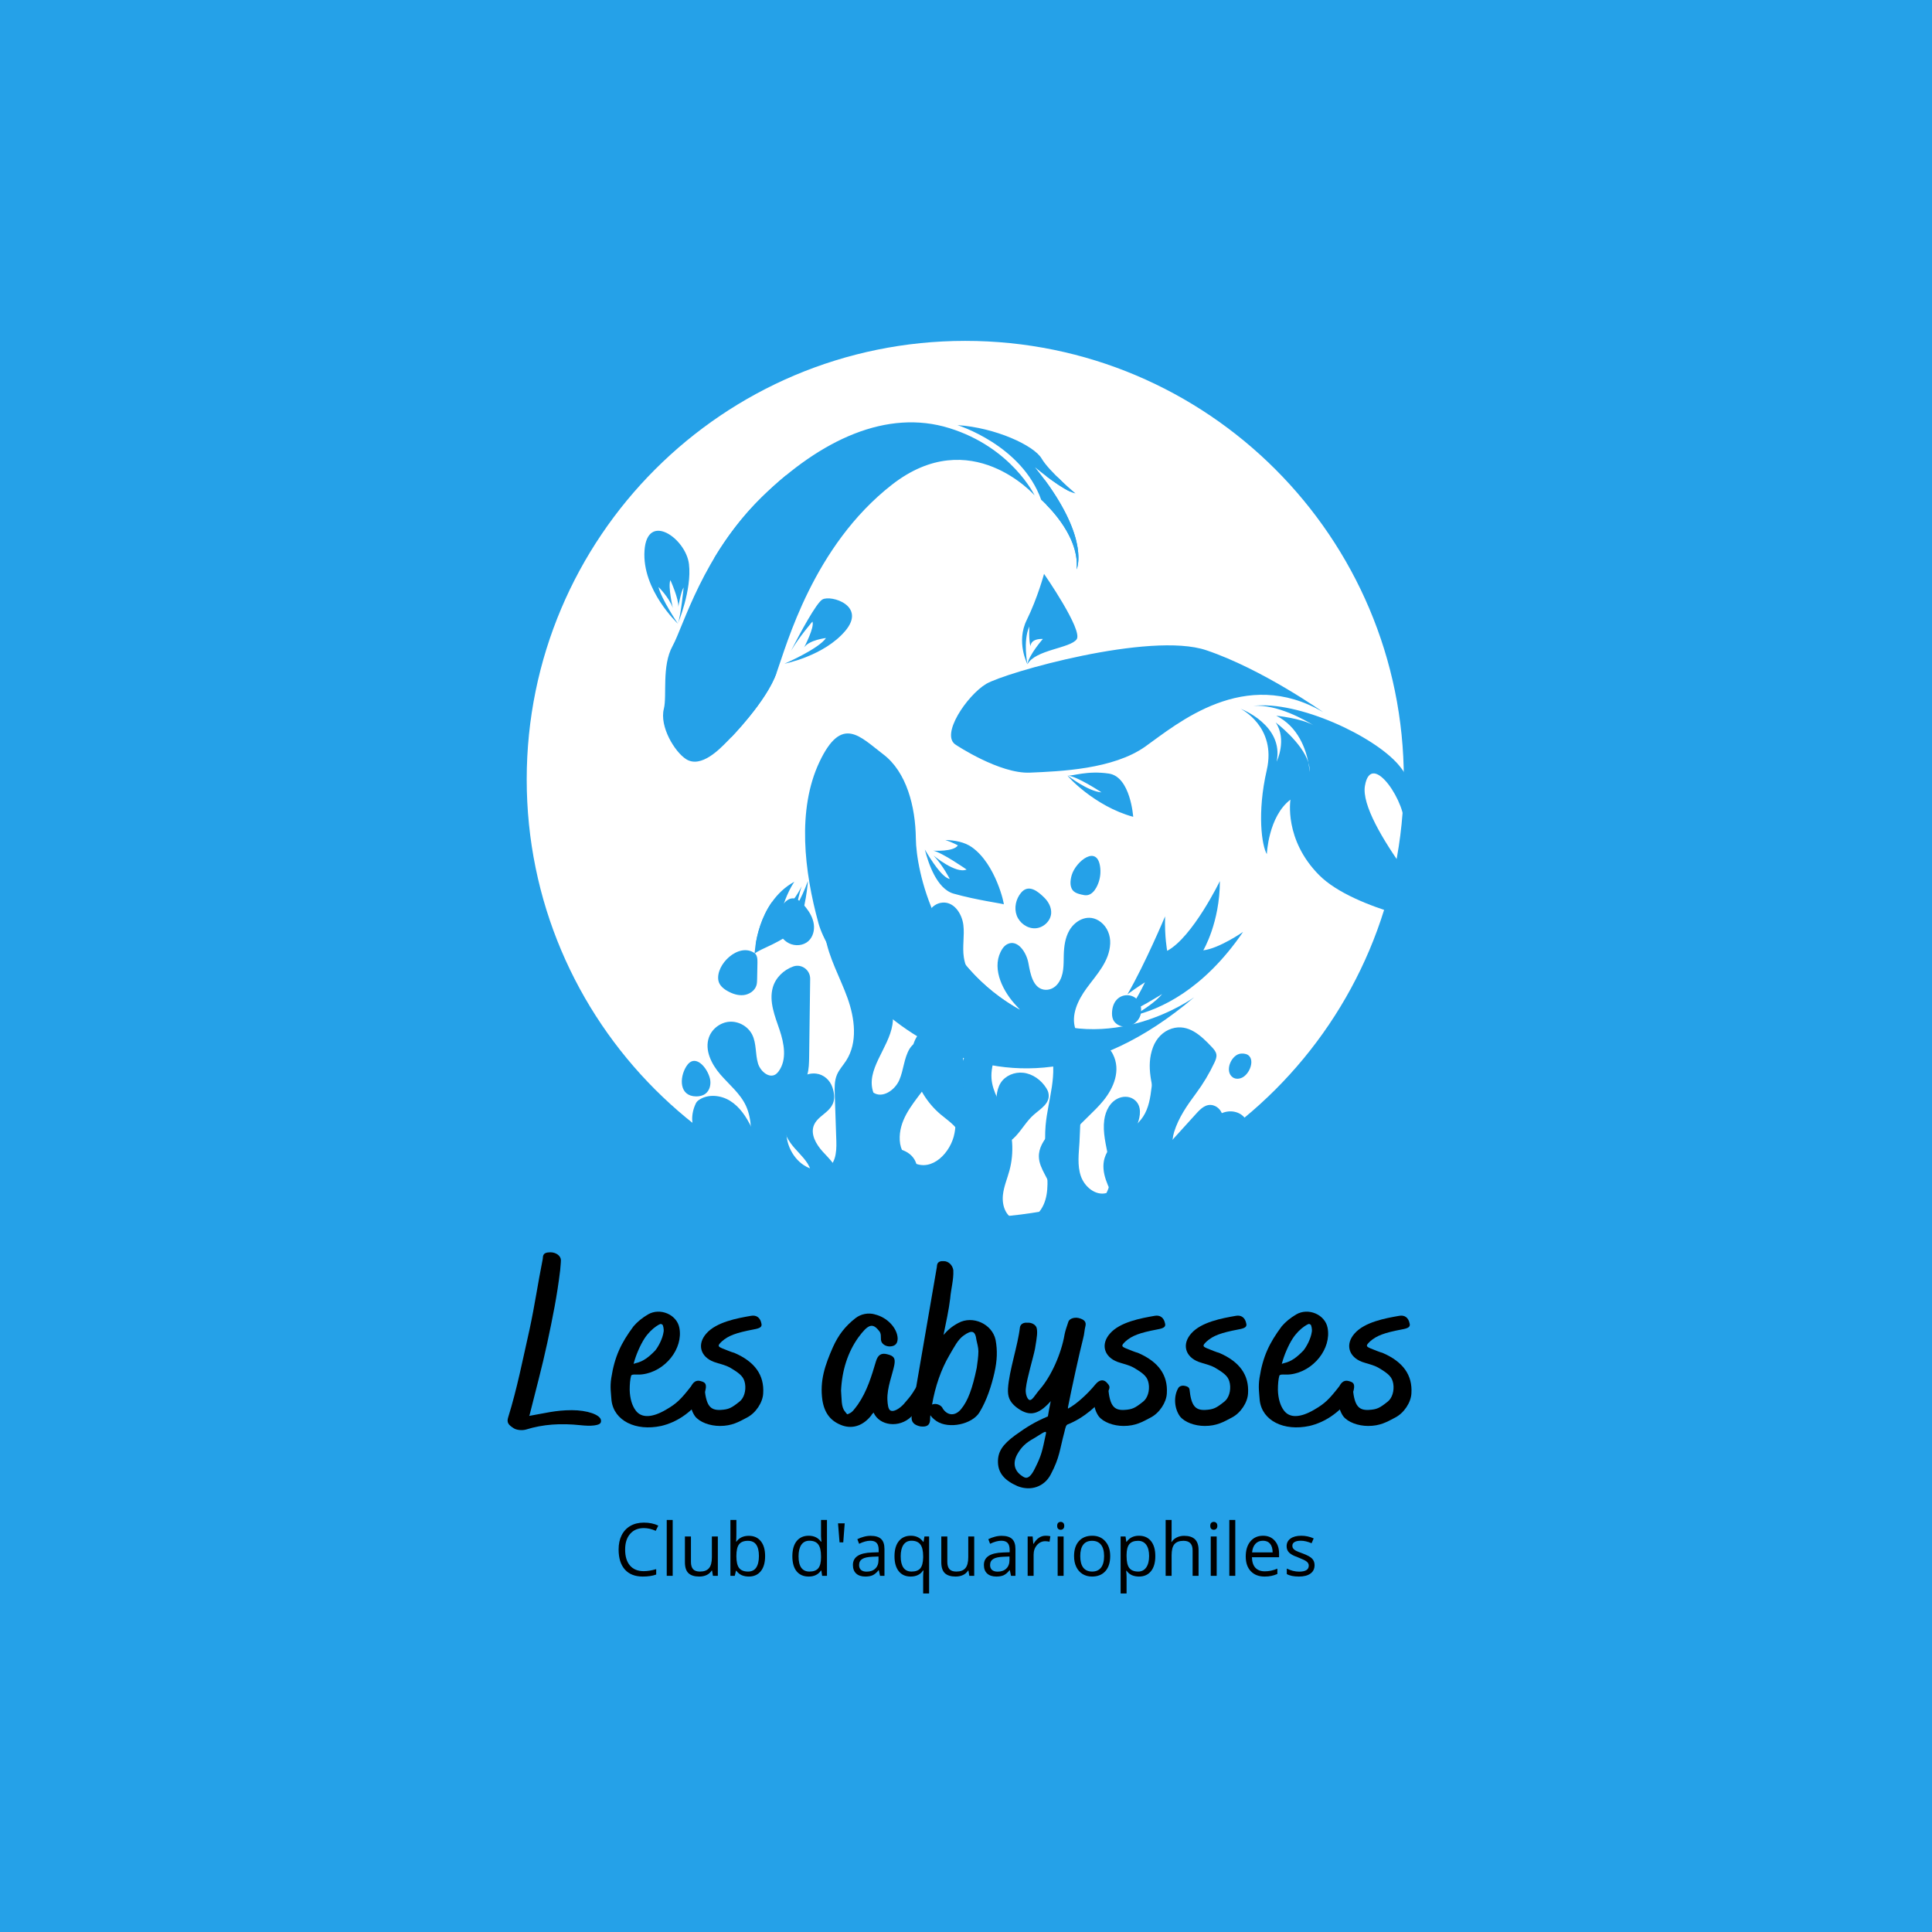 <svg xmlns="http://www.w3.org/2000/svg" xmlns:xlink="http://www.w3.org/1999/xlink" width="500" zoomAndPan="magnify" viewBox="0 0 375 375" height="500" preserveAspectRatio="xMidYMid meet" version="1.0"><defs><g/><clipPath id="id1"><path d="M 102.234 66.164 L 272.484 66.164 L 272.484 236.414 L 102.234 236.414 Z M 102.234 66.164 " clip-rule="nonzero"/></clipPath><clipPath id="id2"><path d="M 125 81 L 242 81 L 242 208 L 125 208 Z M 125 81 " clip-rule="nonzero"/></clipPath><clipPath id="id3"><path d="M 130.375 211.102 L 123.859 84.52 L 275.906 76.695 L 282.426 203.277 Z M 130.375 211.102 " clip-rule="nonzero"/></clipPath><clipPath id="id4"><path d="M 130.375 211.102 L 123.859 84.52 L 275.906 76.695 L 282.426 203.277 Z M 130.375 211.102 " clip-rule="nonzero"/></clipPath><clipPath id="id5"><path d="M 130.367 210.961 L 123.863 84.57 L 236.027 78.797 L 242.535 205.188 Z M 130.367 210.961 " clip-rule="nonzero"/></clipPath><clipPath id="id6"><path d="M 130.367 210.961 L 123.867 84.668 L 236.035 78.895 L 242.535 205.188 Z M 130.367 210.961 " clip-rule="nonzero"/></clipPath><clipPath id="id7"><path d="M 184 111 L 282 111 L 282 180 L 184 180 Z M 184 111 " clip-rule="nonzero"/></clipPath><clipPath id="id8"><path d="M 130.375 211.102 L 123.859 84.52 L 275.906 76.695 L 282.426 203.277 Z M 130.375 211.102 " clip-rule="nonzero"/></clipPath><clipPath id="id9"><path d="M 130.375 211.102 L 123.859 84.52 L 275.906 76.695 L 282.426 203.277 Z M 130.375 211.102 " clip-rule="nonzero"/></clipPath><clipPath id="id10"><path d="M 186.629 184.859 L 182.898 112.375 L 277.738 107.492 L 281.469 179.977 Z M 186.629 184.859 " clip-rule="nonzero"/></clipPath><clipPath id="id11"><path d="M 186.629 184.859 L 182.898 112.375 L 277.504 107.504 L 281.238 179.988 Z M 186.629 184.859 " clip-rule="nonzero"/></clipPath><clipPath id="id12"><path d="M 138 83 L 210 83 L 210 144 L 138 144 Z M 138 83 " clip-rule="nonzero"/></clipPath><clipPath id="id13"><path d="M 130.375 211.102 L 123.859 84.52 L 275.906 76.695 L 282.426 203.277 Z M 130.375 211.102 " clip-rule="nonzero"/></clipPath><clipPath id="id14"><path d="M 130.375 211.102 L 123.859 84.52 L 275.906 76.695 L 282.426 203.277 Z M 130.375 211.102 " clip-rule="nonzero"/></clipPath><clipPath id="id15"><path d="M 130 136 L 200 136 L 200 201 L 130 201 Z M 130 136 " clip-rule="nonzero"/></clipPath><clipPath id="id16"><path d="M 130.375 211.102 L 123.859 84.52 L 275.906 76.695 L 282.426 203.277 Z M 130.375 211.102 " clip-rule="nonzero"/></clipPath><clipPath id="id17"><path d="M 130.375 211.102 L 123.859 84.52 L 275.906 76.695 L 282.426 203.277 Z M 130.375 211.102 " clip-rule="nonzero"/></clipPath><clipPath id="id18"><path d="M 132.336 159.152 L 242.887 159.152 L 242.887 258.941 L 132.336 258.941 Z M 132.336 159.152 " clip-rule="nonzero"/></clipPath><clipPath id="id19"><path d="M 132.012 189 L 242 189 L 242 274.652 L 132.012 274.652 Z M 132.012 189 " clip-rule="nonzero"/></clipPath></defs><rect x="-37.5" width="450" fill="#25a1e8" y="-37.5" height="450" fill-opacity="1"/><rect x="-37.5" width="450" fill="#ffffff" y="-37.5" height="450" fill-opacity="1"/><rect x="-37.5" width="450" fill="#25a1e8" y="-37.5" height="450" fill-opacity="1"/><g clip-path="url(#id1)"><path fill="#ffffff" d="M 187.359 66.164 C 140.344 66.164 102.234 104.277 102.234 151.289 C 102.234 198.305 140.344 236.414 187.359 236.414 C 234.371 236.414 272.484 198.305 272.484 151.289 C 272.484 104.277 234.371 66.164 187.359 66.164 " fill-opacity="1" fill-rule="nonzero"/></g><g clip-path="url(#id2)"><g clip-path="url(#id3)"><g clip-path="url(#id4)"><g clip-path="url(#id5)"><g clip-path="url(#id6)"><path fill="#25a1e8" d="M 131.574 121.055 C 131.574 121.055 134.324 114.496 133.727 109.492 C 133.129 104.488 125.613 99.23 125.098 106.871 C 124.578 114.512 131.574 121.055 131.574 121.055 C 131.574 121.055 128.277 116.125 127.816 113.934 C 127.816 113.934 129.875 115.961 130.598 118 C 130.598 118 129.613 113.855 130.121 112.602 C 130.121 112.602 131.777 116.246 131.664 117.82 C 131.664 117.82 132.109 115.008 132.691 114.008 C 132.691 114.008 132.191 119.324 131.574 121.055 Z M 185.836 82.516 C 185.836 82.516 198.293 86.359 202.098 97.016 C 202.098 97.016 209.633 103.48 208.973 110.504 C 208.973 110.504 211.891 104.293 200.887 90.688 C 200.887 90.688 206.453 95.355 208.75 95.773 C 208.75 95.773 203.676 91.551 202.18 89.004 C 200.684 86.453 193.203 83 185.836 82.516 Z M 141.027 144.031 C 142.203 142.863 148.742 136.105 150.715 130.645 C 152.688 125.184 157.824 106.012 173.133 94.074 C 188.445 82.137 200.816 96.148 200.816 96.148 C 200.816 96.148 196.352 86.855 184.285 83.105 C 172.219 79.352 159.352 85.25 147.859 96.504 C 136.371 107.758 132.68 121.52 130.543 125.395 C 128.406 129.273 129.492 135.07 128.855 137.57 C 127.977 141.016 130.953 145.93 133.16 147.344 C 136.109 149.234 139.852 145.199 141.027 144.031 Z M 185.922 164.086 C 185.121 165.371 181.145 165.117 181.145 165.117 C 182.832 165.449 187.617 168.777 187.617 168.777 C 185.512 169.684 181.203 166.059 181.203 166.059 C 183 167.945 184.344 170.602 184.344 170.602 C 182.922 170.383 180.738 166.984 179.512 164.891 C 180.148 167.438 181.805 172.516 185.078 173.449 C 189.477 174.703 194.66 175.391 194.824 175.531 C 194.988 175.668 193.328 167.785 188.664 164.457 C 187.211 163.418 185.25 163.086 183.492 163.043 C 184.863 163.492 185.922 164.086 185.922 164.086 Z M 154.695 175.566 C 154.695 175.566 155.148 173.305 155.609 172.023 C 154.914 173.387 153.344 176.117 151.898 176.195 C 151.898 176.195 152.621 173.508 154.172 171.148 C 146.809 175.23 146.469 185.125 146.469 185.125 C 147.234 184.223 152.359 182.789 154.426 180.125 C 156.031 178.051 156.637 173.082 156.828 170.984 C 156.203 172.66 155.375 174.594 154.695 175.566 Z M 222.238 190.664 C 220.574 194.16 218.805 196.535 218.805 196.535 C 220.055 196.367 225.578 192.941 225.578 192.941 C 224.324 194.41 222.238 195.855 220.059 197.117 C 225.148 195.91 233.535 192.195 241.281 180.883 C 241.281 180.883 236.652 184.094 233.555 184.461 C 233.555 184.461 236.77 179.094 236.777 171.016 C 236.777 171.016 231.488 181.918 226.551 184.555 C 226.551 184.555 226.023 181.848 226.141 177.867 C 226.141 177.867 222.277 187.07 218.84 192.992 C 220.727 191.594 222.238 190.664 222.238 190.664 Z M 158.875 179.227 C 156.086 169.117 154.691 157.145 159.043 147.918 C 163.398 138.688 166.91 142.984 171.438 146.41 C 175.965 149.836 177.699 156.57 177.766 162.773 C 177.836 168.977 181.535 187.234 198.539 196.332 C 215.539 205.43 231.801 193.559 231.801 193.559 C 192.441 227.043 161.996 190.543 158.875 179.227 " fill-opacity="1" fill-rule="nonzero"/></g></g></g></g></g><g clip-path="url(#id7)"><g clip-path="url(#id8)"><g clip-path="url(#id9)"><g clip-path="url(#id10)"><g clip-path="url(#id11)"><path fill="#25a1e8" d="M 215.238 150.152 C 211.039 149.523 208.137 150.668 207.234 150.543 C 209.039 150.641 213.801 153.797 213.801 153.797 C 211.18 153.609 207.234 150.543 207.234 150.543 C 207.008 150.512 212.426 156.504 219.953 158.543 C 219.953 158.543 219.438 150.781 215.238 150.152 Z M 199.285 120.348 C 197.176 124.621 199.426 128.926 199.426 128.926 C 199.426 128.926 198.516 124.445 199.789 121.598 C 199.789 121.598 199.652 124.219 200.016 125.465 C 200.016 125.465 199.922 123.938 202.422 124.02 C 202.422 124.02 199.703 127.113 199.426 128.926 C 200.957 126.094 207.707 125.855 208.977 124.09 C 210.246 122.328 202.648 111.387 202.648 111.387 C 202.648 111.387 201.391 116.078 199.285 120.348 Z M 243.273 137.008 C 247.883 136.664 253.281 139.742 254.91 140.75 C 255.09 140.848 255.254 140.953 255.406 141.062 C 255.406 141.062 255.227 140.945 254.91 140.75 C 252.523 139.41 247.719 138.922 247.719 138.922 C 252.023 141.055 253.469 145.504 253.953 148.016 C 254.141 148.629 254.234 149.246 254.191 149.848 C 254.191 149.848 254.164 149.117 253.953 148.016 C 252.758 144.102 247.602 140.219 247.602 140.219 C 249.871 143.535 247.801 147.824 247.801 147.824 C 249.23 140.715 240.82 137.582 240.82 137.582 C 240.82 137.582 247.812 141.047 245.883 149.445 C 243.953 157.844 244.934 164.199 245.891 165.785 C 245.891 165.785 246.176 158.473 250.477 155.211 C 250.477 155.211 249.18 162.973 256.059 169.875 C 262.941 176.773 281.227 179.812 281.227 179.812 C 281.227 179.812 263.695 159.859 264.93 152.547 C 266.168 145.23 273.324 156.391 272.453 160.398 C 272.453 160.398 276.805 154.785 271.512 148.516 C 266.711 142.824 251.934 135.977 243.273 137.008 Z M 191.398 132.754 C 195.09 130.539 223.25 122.547 234.129 126.207 C 245.012 129.867 256.812 138.215 256.812 138.215 C 241.582 129.297 228.531 140.473 222.309 144.898 C 216.086 149.324 205.805 149.715 199.91 149.969 C 194.02 150.227 185.559 144.59 185.559 144.59 C 182.402 142.727 187.711 134.969 191.398 132.754 " fill-opacity="1" fill-rule="nonzero"/></g></g></g></g></g><g clip-path="url(#id12)"><g clip-path="url(#id13)"><g clip-path="url(#id14)"><path fill="#25a1e8" d="M 202.781 95.781 C 202.941 96.395 203.031 97.141 203.09 97.957 C 205.109 99.996 209.48 105.078 208.973 110.504 C 208.973 110.504 211.543 105.031 202.754 93.102 C 202.52 93.793 202.516 94.766 202.781 95.781 Z M 207.793 95.453 C 206.973 94.41 206.258 93.586 205.77 93.098 C 205.699 93.031 205.629 92.965 205.559 92.895 C 204.457 91.887 203.617 91.887 203.117 92.449 C 204.559 93.539 206.414 94.84 207.793 95.453 Z M 182.039 83.438 C 181.129 82.336 176.828 84.977 174.734 85.246 C 172.641 85.516 171.617 89.012 171.613 89.129 C 171.594 92.844 182.949 84.539 182.039 83.438 Z M 144.27 111.523 C 151.039 103.277 155.316 99.109 157.539 98.812 C 159.762 98.516 161.758 93.457 160.695 92.172 C 160.191 91.562 156.711 91.281 152.527 92.301 C 150.949 93.602 149.395 95.004 147.859 96.5 C 144 100.285 141.02 104.352 138.684 108.23 C 138.934 112.477 140.23 116.445 144.27 111.523 Z M 141.32 134.859 C 139.156 137.488 140.406 140.793 141.949 143.086 C 144.148 140.77 149.008 135.289 150.691 130.707 C 148.578 130.285 144.223 131.332 141.32 134.859 Z M 152.266 128.824 C 152.266 128.824 158.895 125.965 160.328 123.84 C 160.328 123.84 157.113 124.188 156.078 125.66 C 156.078 125.66 158.156 121.727 157.691 120.652 C 157.691 120.652 155.266 123.422 153.531 126.32 C 155.309 122.863 158.461 116.988 159.645 116.348 C 161.328 115.438 168.203 117.555 164.074 122.449 C 159.945 127.34 152.266 128.824 152.266 128.824 " fill-opacity="1" fill-rule="nonzero"/></g></g></g><g clip-path="url(#id15)"><g clip-path="url(#id16)"><g clip-path="url(#id17)"><path fill="#25a1e8" d="M 138.129 142.348 C 137.18 141.07 134.918 143.816 134.918 143.816 C 135.879 143.777 139.078 143.625 138.129 142.348 Z M 130.762 138.578 C 129.598 140.004 131.953 142.359 131.953 142.359 C 131.953 142.359 131.926 137.156 130.762 138.578 Z M 148.945 181.949 C 149.719 180 151.141 177.516 151.062 176.645 C 151.043 176.422 150.562 175.754 149.82 175.117 C 147.812 177.973 147.004 181.238 146.68 183.242 C 147.777 183.004 148.688 182.598 148.945 181.949 Z M 183.766 191.242 C 185.129 192.469 186.766 194.023 190.395 193.898 C 194.023 193.777 193.484 199.105 195.887 200.734 C 197.277 201.676 198.816 199.273 199.82 196.977 C 199.395 196.773 198.965 196.562 198.539 196.332 C 191.57 192.602 186.836 187.336 183.672 181.988 C 182.234 184.391 182.629 190.223 183.766 191.242 Z M 168.293 169.215 C 168.621 169.012 172.629 167.633 172.219 165.344 C 171.812 163.055 176.199 160.031 172.586 158.453 C 168.977 156.871 166.004 156.344 164.859 157.879 C 163.719 159.414 164.891 171.301 168.293 169.215 Z M 172.312 197.051 C 174.176 195.02 176.375 192.305 175.516 191.641 C 174.102 190.539 172.75 185.617 172.566 184.082 C 172.383 182.547 172.406 178.836 169.457 179.246 C 167.555 179.512 163.789 181.961 161.375 184.602 C 163.699 188.445 167.426 193.016 172.312 197.051 Z M 160.977 148.324 C 162.117 148.562 162.902 145.711 162.902 145.711 C 160.668 145.902 159.832 148.086 160.977 148.324 Z M 166.492 144.922 C 166.492 144.922 167.926 148.297 169.117 146.922 C 170.457 145.371 166.492 144.922 166.492 144.922 Z M 189.152 136.82 C 187.793 136.711 187.727 141.004 187.727 141.004 C 187.727 141.004 190.516 136.93 189.152 136.82 Z M 191.871 145.977 C 191.141 147.176 188.258 143.691 188.258 143.691 C 188.258 143.691 192.605 144.781 191.871 145.977 " fill-opacity="1" fill-rule="nonzero"/></g></g></g><g clip-path="url(#id18)"><path fill="#25a1e8" d="M 239.266 209.105 C 239.863 209.535 240.727 209.43 241.34 209.027 C 243.062 207.898 243.879 204.312 240.902 204.5 C 239.031 204.617 237.59 207.898 239.266 209.105 Z M 150.855 179.98 C 151.133 181.289 151.957 182.504 153.156 183.098 C 154.352 183.688 155.91 183.566 156.902 182.672 C 157.789 181.871 158.125 180.578 157.961 179.395 C 157.801 178.211 157.195 177.125 156.457 176.188 C 155.148 174.52 153.777 173.52 152.16 175.324 C 151.055 176.562 150.508 178.344 150.855 179.98 Z M 166.938 166.637 C 167.457 166.656 167.926 166.336 168.32 165.992 C 170.273 164.285 172.234 158.602 167.699 159.195 C 164.5 159.613 163.195 166.488 166.938 166.637 Z M 208.023 169.844 C 207.703 170.93 207.578 172.281 208.434 173.02 C 208.816 173.355 209.332 173.492 209.828 173.617 C 210.227 173.715 210.645 173.812 211.051 173.75 C 211.82 173.633 212.398 172.98 212.777 172.301 C 213.414 171.16 213.695 169.824 213.566 168.523 C 213.102 163.734 208.816 167.172 208.023 169.844 Z M 135.121 212.812 C 135.766 212.82 136.43 212.672 136.941 212.277 C 137.785 211.633 138.047 210.422 137.809 209.387 C 137.309 207.238 134.879 204.293 133.199 207.008 C 131.844 209.195 131.816 212.781 135.121 212.812 Z M 215.859 196.27 C 215.812 196.844 215.832 197.441 216.082 197.961 C 216.43 198.672 217.188 199.133 217.973 199.242 C 219.578 199.473 221.25 198.207 221.461 196.598 C 222.012 192.438 216.246 191.754 215.859 196.27 Z M 139.441 190.328 C 139.613 191.242 140.402 191.906 141.211 192.359 C 142.168 192.902 143.262 193.27 144.352 193.145 C 145.441 193.016 146.508 192.305 146.824 191.254 C 146.941 190.855 146.949 190.438 146.957 190.023 C 146.977 188.957 147 187.895 147.02 186.832 C 147.031 186.152 146.988 185.352 146.426 184.973 C 143.363 182.902 138.859 187.227 139.441 190.328 Z M 198.188 173.281 C 197.188 174.477 196.801 176.203 197.336 177.672 C 197.867 179.137 199.359 180.238 200.918 180.184 C 202.477 180.125 203.93 178.816 204.031 177.258 C 204.098 176.145 203.527 175.066 202.738 174.273 C 201.453 172.988 199.652 171.523 198.188 173.281 Z M 241.324 223.566 C 239.562 225.883 236.727 227.047 234.238 228.547 C 231.746 230.051 229.305 232.383 229.352 235.289 C 229.383 237.324 230.625 239.102 231.656 240.852 C 233.395 243.809 234.66 247.09 234.949 250.512 C 235.039 251.586 235.016 252.73 234.473 253.66 C 233.512 255.297 231.359 255.684 229.477 255.887 C 214.809 257.457 200.039 257.82 185.293 258.184 C 176.887 258.395 168.48 258.602 160.078 258.809 C 158.684 258.844 156.961 259.219 155.793 258.461 C 154.332 257.512 154.863 256.695 154.984 255.699 C 155.168 254.984 155.352 254.266 155.535 253.547 C 156.094 250.941 154.484 248.441 151.242 247.047 C 148.848 246.02 146.16 245.777 143.805 244.656 C 142.133 243.863 140.672 242.633 139.602 241.121 C 138.82 240.016 138.227 238.695 138.566 237.301 C 138.656 236.941 138.82 236.598 139.051 236.312 C 140.238 234.859 142.09 235.434 143.203 236.504 C 144.066 237.332 144.625 238.418 145.34 239.375 C 147.039 241.641 149.703 243.156 152.516 243.461 C 154.012 243.625 155.789 243.301 156.5 241.973 C 156.918 241.188 157.395 238.336 155.875 237.125 C 153.371 235.129 150.078 234.223 147.906 231.867 C 143.867 227.492 147.289 220.055 144.793 214.648 C 143.688 212.25 141.535 210.535 139.812 208.539 C 138.09 206.539 136.715 203.805 137.613 201.32 C 138.219 199.656 139.867 198.422 141.633 198.316 C 143.402 198.207 145.188 199.23 145.992 200.812 C 146.855 202.516 146.582 204.574 147.125 206.406 C 147.57 207.918 149.281 209.398 150.582 208.508 C 150.797 208.359 150.977 208.156 151.133 207.941 C 152.789 205.684 152.203 202.523 151.305 199.871 C 150.402 197.219 149.246 194.41 149.988 191.707 C 150.516 189.789 152.094 188.27 153.953 187.598 C 155.574 187.016 157.277 188.27 157.254 189.992 C 157.188 195 157.121 200.012 157.055 205.02 C 157.039 206.285 157.02 207.566 156.652 208.773 C 156.219 210.203 155.328 211.441 154.586 212.738 C 153.152 215.258 152.25 218.203 152.754 221.059 C 153.285 224.066 155.652 226.867 158.738 227.113 C 159.133 227.145 159.535 227.129 159.918 227.023 C 162.172 226.395 162.402 223.699 162.332 221.535 C 162.23 218.5 162.129 215.465 162.027 212.426 C 161.984 211.137 161.949 209.801 162.449 208.613 C 162.871 207.609 163.641 206.801 164.227 205.891 C 166.52 202.344 165.918 197.648 164.488 193.676 C 163.059 189.703 160.883 185.957 160.176 181.797 C 159.652 178.727 160.129 175.199 162.492 173.172 C 163.406 172.391 164.648 171.852 165.922 172.859 C 166.504 173.32 166.887 173.996 167.035 174.727 C 167.438 176.676 166.551 178.488 166.285 180.379 C 166.066 181.965 166.465 183.867 167.906 184.562 C 169.227 181.656 170.582 178.535 170.07 175.383 C 169.855 174.062 169.316 172.801 169.191 171.469 C 168.922 168.586 170.836 165.602 173.672 164.809 C 174.492 164.578 175.387 164.637 176.117 165.082 C 177.352 165.828 177.328 167.102 177.176 168.242 C 176.246 175.215 171.305 181.492 171.852 188.5 C 172.121 192.008 173.777 195.434 173.219 198.906 C 172.48 203.516 167.949 207.68 169.527 212.074 C 171.297 213.258 173.707 211.59 174.555 209.637 C 175.402 207.684 175.449 205.414 176.539 203.586 C 177.738 201.59 181.18 200.609 182.07 203.129 C 182.203 203.496 182.238 203.891 182.242 204.281 C 182.258 207.141 180.602 209.672 178.895 211.945 C 176.801 214.734 174.457 217.562 174.641 221.324 C 174.73 223.145 175.707 224.859 177.332 225.684 C 180.926 227.5 184.578 223.688 185.27 219.957 C 185.93 216.43 185.082 212.742 185.832 209.23 C 186.492 206.145 188.355 203.344 188.543 200.191 C 188.957 193.273 181.484 188.41 179.848 181.676 C 179.434 179.961 179.43 178.062 180.535 176.578 C 181.023 175.918 181.727 175.426 182.527 175.254 C 185.008 174.73 186.707 177.234 186.988 179.539 C 187.242 181.617 186.762 183.738 187.078 185.809 C 187.895 191.172 193.746 194.926 193.918 200.348 C 194.016 203.387 192.242 206.277 192.449 209.312 C 192.625 211.941 194.242 214.215 195.25 216.645 C 196.621 219.953 196.867 223.723 195.938 227.184 C 195.512 228.77 194.844 230.301 194.668 231.934 C 194.441 234.066 195.254 236.539 197.77 236.922 C 199.137 237.129 200.492 236.547 201.434 235.535 C 203.379 233.441 203.422 230.52 203.262 227.809 C 203.074 224.699 202.684 221.586 202.949 218.48 C 203.383 213.453 205.504 208.273 203.766 203.535 C 202.473 200.008 199.312 197.582 196.848 194.746 C 194.297 191.816 192.391 187.473 194.566 184.152 C 194.812 183.777 195.137 183.453 195.535 183.25 C 197.52 182.262 199.238 184.844 199.617 186.957 C 199.992 189.039 200.496 191.707 202.594 192.086 C 203.652 192.273 204.711 191.77 205.348 190.906 C 206.57 189.262 206.426 187.273 206.477 185.367 C 206.52 183.719 206.738 182.02 207.562 180.59 C 208.738 178.555 211.371 177.168 213.684 178.988 C 214.93 179.973 215.555 181.547 215.488 183.137 C 215.336 186.633 212.855 189.148 210.895 191.836 C 209.223 194.125 207.832 197.035 208.738 199.723 C 209.355 201.551 210.941 202.918 211.598 204.734 C 212.727 207.852 210.871 211.16 210.137 214.395 C 209.594 216.789 209.676 219.277 209.523 221.73 C 209.391 223.922 209.078 226.184 209.785 228.262 C 210.488 230.34 212.637 232.145 214.754 231.57 C 216.988 227.309 213.684 222.145 214.336 217.379 C 214.582 215.59 215.488 213.777 217.25 213.102 C 218.305 212.699 219.523 212.84 220.355 213.602 C 221.629 214.762 221.352 216.637 220.793 218.16 C 220.219 219.734 219.383 221.328 219.887 223.02 C 220.137 223.859 220.809 224.539 221.668 224.703 C 222.715 224.898 223.324 224.262 223.77 223.578 C 225.441 221.012 225.199 217.66 224.547 214.668 C 223.727 210.895 222.34 207.094 223.809 203.23 C 224.441 201.559 225.734 200.18 227.438 199.648 C 230.648 198.648 233.133 201.02 235.184 203.199 C 235.586 203.625 236.008 204.09 236.098 204.672 C 236.18 205.219 235.953 205.758 235.719 206.258 C 234.727 208.367 233.527 210.371 232.137 212.238 C 230.398 214.574 228.762 216.938 227.898 219.715 C 227.344 221.504 227.336 224.059 229.379 224.398 C 230.598 224.602 231.789 223.871 232.266 222.727 C 233.262 220.34 234.316 217.484 236.859 216.199 C 237.699 215.773 238.66 215.605 239.582 215.789 C 243.008 216.473 243.242 221.035 241.324 223.566 " fill-opacity="1" fill-rule="nonzero"/></g><g clip-path="url(#id19)"><path fill="#25a1e8" d="M 179.449 196.617 C 180.094 196.621 180.758 196.473 181.27 196.082 C 182.113 195.434 182.375 194.227 182.133 193.188 C 181.637 191.043 179.207 188.098 177.523 190.812 C 176.168 193 176.141 196.586 179.449 196.617 Z M 195.527 200.801 C 195.699 201.711 196.488 202.375 197.293 202.832 C 198.25 203.371 199.348 203.742 200.438 203.613 C 201.527 203.488 202.594 202.777 202.906 201.723 C 203.023 201.328 203.035 200.906 203.043 200.492 C 203.062 199.43 203.082 198.363 203.105 197.301 C 203.117 196.621 203.07 195.824 202.508 195.441 C 199.445 193.375 194.945 197.699 195.527 200.801 Z M 167.383 219.246 C 168.133 219.785 169.215 219.652 169.984 219.148 C 172.145 217.73 173.168 213.234 169.434 213.469 C 167.09 213.617 165.277 217.73 167.383 219.246 Z M 240.531 251.426 C 239.141 253.109 236.883 253.723 234.848 254.516 C 231.93 255.652 229.148 257.391 227.371 259.969 C 225.594 262.551 224.984 266.07 226.379 268.875 C 226.391 268.895 226.398 268.918 226.41 268.938 C 227.742 271.551 225.93 274.652 223 274.652 L 157.578 274.652 C 154.219 274.652 152.449 270.664 154.703 268.172 C 154.855 268.004 155.016 267.832 155.188 267.664 C 156.062 266.785 156.656 263.512 152.91 262.516 C 152.402 262.383 151.879 262.348 151.359 262.422 C 148.656 262.82 146.922 265.156 144.457 265.973 C 141.844 266.84 139.016 265.832 136.449 264.836 C 134.789 264.191 133.047 263.492 132.484 261.391 C 132.117 260.02 132.449 258.539 133.328 257.422 C 135.605 254.535 139.992 255.371 141.969 258.027 C 142.918 259.301 143.402 260.922 144.863 261.793 C 145.523 262.188 146.348 262.289 147.027 261.922 C 148.141 261.316 148.133 259.984 148.055 258.844 C 147.914 256.789 147.766 254.691 146.992 252.781 C 146.219 250.871 144.695 249.148 142.691 248.672 C 141.105 248.297 139.215 248.672 138.113 247.301 C 137.234 246.203 137.402 244.609 138.371 243.594 C 140.121 241.75 142.777 242.102 144.871 243.09 C 148.301 244.711 150.898 247.992 151.684 251.703 C 152.586 255.961 154.129 256.316 157.062 255.844 C 158.363 255.633 159.363 254.566 159.461 253.25 C 160.141 243.883 155.375 234.145 147.266 229.309 C 144.578 227.703 141.594 226.602 139.035 224.797 C 135.707 222.445 133.023 218.449 135.059 214.172 C 135.176 213.926 135.363 213.719 135.582 213.559 C 137.34 212.289 139.879 212.531 141.723 213.68 C 143.578 214.84 144.84 216.75 145.805 218.715 C 146.773 220.684 147.508 222.766 148.637 224.645 C 150.008 226.934 151.949 228.875 154.238 230.246 C 154.895 230.641 156.109 230.867 156.859 230.723 C 158.023 229.43 157.691 227.336 156.766 225.863 C 155.84 224.391 154.445 223.27 153.434 221.852 C 151.277 218.832 151.172 214.492 153.176 211.367 C 154.316 209.586 156.305 208.145 158.41 208.387 C 159.898 208.555 161.113 209.66 161.582 211.082 C 163.086 215.625 159.047 215.902 158 218.352 C 157.246 220.117 158.395 222.102 159.684 223.523 C 160.973 224.941 162.535 226.344 162.793 228.246 C 163.047 230.105 161.965 231.871 161.695 233.727 C 161.52 234.941 161.707 236.203 162.219 237.32 C 162.871 238.727 164.34 240.008 165.965 239.168 C 166.531 238.879 166.961 238.371 167.223 237.789 C 169.168 233.43 164.145 228.039 167.535 224.391 C 168.281 223.59 169.301 223.094 170.379 222.914 C 172.449 222.57 175.684 222.676 177.227 224.668 C 178.535 226.359 178.176 228.84 177.207 230.746 C 176.238 232.652 174.754 234.262 173.812 236.184 C 171.98 239.922 172.414 244.324 172.887 248.457 C 175.27 250.262 178.043 252.777 181.238 250.02 C 182.32 249.09 183.062 247.816 183.375 246.426 C 184.383 241.953 181.969 237.402 182.934 233.008 C 183.43 230.742 184.777 228.777 185.75 226.672 C 186.727 224.57 187.312 222.047 186.266 219.98 C 185.461 218.395 183.867 217.406 182.516 216.258 C 179.973 214.09 178.129 211.105 177.328 207.859 C 176.723 205.406 176.73 202.668 178.391 200.602 C 179.156 199.652 180.238 198.992 181.449 198.855 C 184.531 198.512 186.43 201.477 186.824 204.258 C 187.164 206.676 186.727 209.152 187.02 211.578 C 187.34 214.266 188.586 216.828 190.496 218.742 C 192.281 218.637 192.953 217.176 193.191 215.402 C 193.426 213.625 193.273 211.699 194.23 210.188 C 195.137 208.762 196.938 208.031 198.617 208.223 C 200.457 208.43 202.105 209.641 203.086 211.203 C 203.266 211.488 203.418 211.793 203.492 212.121 C 203.957 214.117 201.988 215.191 200.629 216.395 C 199.297 217.574 198.406 219.168 197.199 220.477 C 195.996 221.785 194.234 222.844 192.504 222.422 C 191.012 223.039 190.207 225.305 189.973 226.902 C 189.66 229.047 189.344 231.191 189.027 233.336 C 188.793 234.941 188.559 236.559 188.703 238.176 C 189.105 242.586 192.328 246.816 191.086 251.07 C 191.699 252.445 192.789 254.336 194.238 254.742 C 196.441 255.359 198.359 252.871 198.582 250.594 C 198.805 248.32 198.086 246 198.52 243.758 C 199.41 239.16 204.891 235.828 204.125 231.211 C 203.734 228.863 201.727 226.949 201.648 224.57 C 201.531 221.047 205.488 218.848 206.836 215.59 C 207.766 213.34 207.367 210.797 207.457 208.367 C 207.555 205.66 208.672 202.527 211.578 202.137 C 213.434 201.891 215.172 202.953 216.016 204.625 C 217.605 207.762 216.184 211.164 214.125 213.68 C 212.43 215.754 210.293 217.43 208.57 219.477 C 207.156 221.156 205.984 223.348 206.535 225.473 C 206.863 226.742 207.762 227.785 208.27 228.996 C 209.555 232.059 208.164 235.559 206.504 238.438 C 204.844 241.32 202.836 244.254 202.848 247.578 C 202.859 250.293 202.602 253.094 205.207 254.02 C 207.586 254.863 210.293 253.727 211.305 251.414 C 212.395 248.922 211.188 246.285 210.316 243.812 C 209.477 241.43 209.047 238.441 210.988 236.707 C 211.336 236.398 211.777 236.188 212.242 236.207 C 213.699 236.273 213.957 238.09 214.199 239.441 C 214.434 240.738 215.867 242.219 216.809 241.297 C 218.699 239.074 217.77 235.668 216.477 233.055 C 215.184 230.438 213.566 227.574 214.402 224.777 C 215.465 221.227 219.844 219.844 221.875 216.742 C 224.082 213.375 223.082 208.754 224.82 205.125 C 225.406 203.902 226.344 202.773 228.09 202.898 C 229.906 203.031 231.32 204.492 231.645 206.285 C 232.238 209.602 230.055 212.324 228.246 214.941 C 226.648 217.25 225.215 220.129 226.191 222.762 C 228.191 220.559 230.191 218.352 232.191 216.148 C 233.055 215.195 234.09 214.16 235.492 214.551 C 236.516 214.836 237.207 215.762 237.379 216.812 C 238.051 220.887 234.562 223.91 231.199 225.863 C 228.121 227.652 224.621 229.32 223.082 232.531 C 221.152 236.559 222.992 241.746 220.723 245.594 C 219.812 247.145 218.332 248.273 217.258 249.715 C 216.184 251.16 215.566 253.238 216.586 254.719 C 216.996 255.312 217.625 255.73 218.301 255.992 C 221.578 257.266 225.324 254.785 226.789 251.586 C 228.254 248.387 228.082 244.719 228.051 241.199 C 228.016 237.273 228.289 233.059 231.082 230.125 C 231.715 229.457 232.613 229.066 233.531 229.16 C 235.152 229.32 235.648 230.738 235.711 232.023 C 236.008 237.863 229.562 242.711 230.578 248.469 C 231.711 250.047 234.441 248.898 235.605 247.609 C 236.055 247.113 236.566 246.676 237.176 246.402 C 241.32 244.551 242.328 249.25 240.531 251.426 " fill-opacity="1" fill-rule="nonzero"/></g><g fill="#000000" fill-opacity="1"><g transform="translate(98.252, 276.311)"><g><path d="M 18.406 -0.602 C 18.312 -1.715 15.719 -2.598 12.75 -2.598 C 9.551 -2.598 7.465 -1.992 4.449 -1.484 C 4.496 -1.531 4.496 -1.578 4.543 -1.668 C 5.75 -6.539 6.953 -10.895 7.977 -15.672 C 9.043 -20.68 9.875 -24.758 10.477 -29.766 C 10.523 -30.508 10.617 -31.109 10.617 -31.762 C 10.57 -32.594 9.645 -33.242 8.578 -33.242 C 6.91 -33.242 7.188 -32.363 7.094 -31.945 C 6.121 -27.078 5.562 -23.043 4.543 -18.312 C 3.199 -12.379 2.133 -6.816 0.371 -1.16 C 0.094 -0.23 0.371 0.23 1.484 0.926 C 1.992 1.25 3.059 1.391 3.848 1.16 C 7.141 0.141 10.57 -0.094 14.465 0.324 C 15.395 0.418 16.273 0.465 17.016 0.371 C 18.082 0.23 18.453 0 18.406 -0.602 Z M 18.406 -0.602 "/></g></g></g><g fill="#000000" fill-opacity="1"><g transform="translate(119.206, 276.311)"><g><path d="M 16.738 -8.254 C 15.531 -8.578 15.07 -7.418 14.93 -7.234 C 12.938 -4.684 12.148 -3.895 10.062 -2.688 C 7.371 -1.113 5.285 -1.02 4.172 -2.551 C 3.477 -3.477 3.059 -4.867 3.016 -6.539 C 3.016 -7.648 3.105 -8.625 3.293 -9.273 C 3.43 -9.691 4.449 -9.41 5.473 -9.551 C 9.922 -10.109 13.445 -14.559 12.656 -18.594 C 12.148 -21.188 8.902 -22.535 6.582 -21.188 C 5.473 -20.539 4.496 -19.75 3.754 -18.871 C 1.344 -15.625 0.094 -13.027 -0.555 -8.855 C -0.836 -7.094 -0.602 -5.844 -0.512 -4.496 C -0.047 -0.555 4.172 1.531 9.133 0.465 C 12.102 -0.23 14.789 -2.039 16.922 -4.777 L 16.969 -4.82 C 17.527 -5.703 17.711 -6.258 17.805 -6.953 C 17.852 -7.742 17.664 -8.02 16.738 -8.254 Z M 3.801 -11.684 C 4.219 -13.309 5.102 -15.301 5.887 -16.508 C 6.582 -17.574 7.418 -18.359 8.16 -18.871 C 8.949 -19.379 9.043 -19.426 9.367 -19.195 C 9.504 -19.102 9.691 -18.27 9.598 -17.805 C 9.41 -16.461 8.578 -14.93 7.977 -14.188 C 6.723 -12.891 5.656 -12.055 4.219 -11.73 C 3.895 -11.637 3.754 -11.59 3.754 -11.543 C 3.754 -11.59 3.801 -11.59 3.801 -11.684 Z M 3.801 -11.684 "/></g></g></g><g fill="#000000" fill-opacity="1"><g transform="translate(135.154, 276.311)"><g><path d="M 4.59 0.465 C 6.91 0.465 8.254 -0.324 9.828 -1.16 C 11.543 -2.039 12.891 -4.082 12.98 -5.844 C 13.215 -9.41 11.359 -12.008 7.371 -13.723 C 6.816 -13.863 5.934 -14.234 5.008 -14.605 C 4.172 -14.977 4.082 -15.113 4.961 -15.949 C 6.215 -17.062 7.695 -17.617 11.129 -18.27 C 12.426 -18.5 12.844 -18.777 12.609 -19.52 C 12.379 -20.586 11.637 -21.098 10.617 -20.91 C 7.93 -20.445 3.895 -19.707 1.949 -17.48 C 0.094 -15.395 0.789 -12.938 3.43 -11.961 C 4.449 -11.59 5.609 -11.406 6.629 -10.805 C 8.672 -9.598 9.227 -8.996 9.457 -7.742 C 9.691 -6.352 9.227 -4.914 8.391 -4.266 C 6.816 -3.016 6.305 -2.734 4.684 -2.645 C 2.688 -2.551 1.949 -3.523 1.621 -6.629 C 1.578 -6.863 1.438 -7.188 0.648 -7.324 C 0.184 -7.418 -0.371 -7.281 -0.602 -6.816 C -1.484 -5.238 -1.344 -2.922 -0.23 -1.391 C 0.648 -0.277 2.598 0.465 4.59 0.465 Z M 4.59 0.465 "/></g></g></g><g fill="#000000" fill-opacity="1"><g transform="translate(150.916, 276.311)"><g/></g></g><g fill="#000000" fill-opacity="1"><g transform="translate(160.188, 276.311)"><g><path d="M 3.43 0.418 C 5.473 1.066 7.465 0.324 8.996 -1.668 L 8.949 -1.668 L 9.367 -2.133 C 10.523 0.465 14.375 0.926 16.691 -1.344 C 17.988 -2.551 19.148 -4.125 19.984 -5.75 C 20.355 -6.492 20.309 -6.91 19.707 -7.742 L 19.66 -7.742 C 19.148 -8.344 18.223 -8.066 17.527 -6.863 C 16.691 -5.426 16.273 -5.008 15.484 -4.082 C 14.836 -3.246 13.492 -2.18 12.703 -2.504 C 12.195 -2.688 12.102 -3.754 12.055 -4.637 C 11.961 -6.953 13.074 -9.645 13.398 -11.359 C 13.633 -12.656 13.352 -13.121 12.055 -13.445 C 10.848 -13.77 10.199 -13.309 9.828 -12.055 C 8.996 -9.273 8.113 -6.258 6.305 -3.664 C 5.609 -2.734 5.238 -2.18 4.637 -1.949 C 4.172 -1.715 4.312 -1.715 3.801 -2.363 C 3.059 -3.246 3.199 -4.82 3.059 -6.398 C 3.246 -10.34 4.359 -13.816 6.398 -16.691 C 8.344 -19.336 9.18 -19.566 10.434 -17.988 C 10.895 -17.48 10.758 -16.832 10.805 -16.273 C 10.848 -15.484 11.73 -14.883 12.703 -14.977 C 13.633 -15.07 14.047 -15.578 14.047 -16.551 C 13.957 -18.547 12.008 -20.633 9.598 -21.188 L 9.645 -21.188 C 8.344 -21.559 6.91 -21.281 5.844 -20.445 C 3.848 -18.871 2.551 -17.203 1.484 -14.836 C -0.047 -11.359 -1.113 -8.301 -0.555 -4.496 C -0.141 -1.949 1.113 -0.371 3.43 0.418 Z M 3.43 0.418 "/></g></g></g><g fill="#000000" fill-opacity="1"><g transform="translate(178.546, 276.311)"><g><path d="M 14.699 -16.227 C 14.047 -19.336 10.246 -21.051 7.465 -19.52 C 6.305 -18.918 5.426 -18.176 4.59 -17.203 C 5.055 -19.473 5.656 -22.254 5.887 -24.297 C 6.027 -26.059 6.582 -27.957 6.492 -29.719 L 6.492 -29.766 C 6.352 -30.738 5.562 -31.527 4.637 -31.527 L 4.684 -31.527 C 3.246 -31.621 3.34 -30.738 3.293 -30.367 L -0.742 -6.953 L -1.578 -1.531 C -1.762 -0.371 -1.207 0.277 0.094 0.555 L 0.141 0.555 C 1.992 0.789 1.992 -0.371 1.992 -1.066 C 1.992 -1.25 2.039 -1.438 2.039 -1.621 C 2.273 -1.25 2.645 -0.883 3.246 -0.465 C 5.656 1.113 10.109 0.141 11.543 -2.133 C 13.027 -4.543 13.91 -7.418 14.465 -9.828 C 15.023 -12.285 15.07 -14.234 14.699 -16.227 Z M 11.035 -10.805 C 10.199 -6.77 9.32 -4.406 8.02 -2.828 C 6.91 -1.438 5.379 -1.438 4.406 -2.969 L 4.449 -2.922 C 4.172 -3.57 3.246 -3.941 2.598 -3.754 L 2.551 -3.754 C 2.457 -3.711 2.41 -3.711 2.363 -3.664 C 2.969 -7.188 4.125 -10.523 5.703 -13.215 C 6.629 -14.789 7.371 -16.32 8.531 -17.109 C 10.109 -18.223 10.758 -18.035 10.988 -16.18 C 11.129 -15.531 11.359 -14.742 11.359 -14.004 C 11.359 -13.027 11.176 -11.824 11.035 -10.805 Z M 11.035 -10.805 "/></g></g></g><g fill="#000000" fill-opacity="1"><g transform="translate(196.255, 276.311)"><g><path d="M 18.453 -8.066 L 18.406 -8.113 C 17.805 -8.578 17.109 -8.484 16.367 -7.605 C 14.742 -5.609 12.52 -3.664 11.082 -2.922 C 11.082 -2.922 11.035 -2.922 11.035 -2.875 L 11.035 -3.199 L 11.035 -3.152 C 11.684 -6.539 13.309 -13.91 13.957 -16.414 C 14.234 -17.387 14.234 -18.223 14.418 -18.871 C 14.652 -19.75 14.188 -20.215 13.074 -20.492 C 12.148 -20.68 11.219 -20.309 11.082 -19.66 C 10.805 -18.824 10.523 -18.035 10.387 -17.34 C 9.738 -13.492 7.742 -9.133 5.609 -6.676 C 4.684 -5.656 3.988 -4.125 3.383 -4.684 C 2.969 -5.102 2.734 -6.074 2.875 -6.91 C 3.059 -8.762 4.312 -12.844 4.637 -14.512 C 5.055 -16.969 5.148 -17.758 4.961 -18.547 C 4.82 -19.148 3.988 -19.66 3.152 -19.566 C 2.41 -19.66 1.809 -19.289 1.715 -18.684 C 1.297 -15.07 -0.371 -10.34 -0.602 -6.816 C -0.695 -5.191 -0.277 -4.219 0.973 -3.199 C 3.246 -1.438 4.961 -1.578 7.094 -3.711 C 7.281 -3.895 7.465 -4.082 7.695 -4.359 C 7.605 -3.801 7.465 -3.246 7.371 -2.734 L 7.141 -1.391 C 4.637 -0.324 3.105 0.602 0.789 2.273 C -1.668 4.082 -2.598 5.473 -2.551 7.512 C -2.504 9.598 -1.297 11.035 1.25 12.148 C 3.801 13.168 6.445 12.285 7.695 9.875 C 9.457 6.539 9.41 5.102 10.34 1.668 C 10.57 0.648 10.664 0.277 11.035 0.141 C 13.91 -0.973 17.062 -3.57 18.684 -6.027 C 19.289 -7 19.242 -7.281 18.453 -8.066 Z M 6.723 2.133 C 6.027 5.426 5.887 6.168 4.684 8.578 C 3.895 10.246 3.199 10.805 2.457 10.387 C 0.648 9.367 0.23 7.789 1.16 6.027 C 1.992 4.543 2.828 3.754 4.496 2.828 C 6.074 1.902 7.047 1.02 6.723 2.133 Z M 6.723 2.133 "/></g></g></g><g fill="#000000" fill-opacity="1"><g transform="translate(213.501, 276.311)"><g><path d="M 4.59 0.465 C 6.91 0.465 8.254 -0.324 9.828 -1.16 C 11.543 -2.039 12.891 -4.082 12.98 -5.844 C 13.215 -9.41 11.359 -12.008 7.371 -13.723 C 6.816 -13.863 5.934 -14.234 5.008 -14.605 C 4.172 -14.977 4.082 -15.113 4.961 -15.949 C 6.215 -17.062 7.695 -17.617 11.129 -18.27 C 12.426 -18.5 12.844 -18.777 12.609 -19.52 C 12.379 -20.586 11.637 -21.098 10.617 -20.91 C 7.93 -20.445 3.895 -19.707 1.949 -17.48 C 0.094 -15.395 0.789 -12.938 3.43 -11.961 C 4.449 -11.59 5.609 -11.406 6.629 -10.805 C 8.672 -9.598 9.227 -8.996 9.457 -7.742 C 9.691 -6.352 9.227 -4.914 8.391 -4.266 C 6.816 -3.016 6.305 -2.734 4.684 -2.645 C 2.688 -2.551 1.949 -3.523 1.621 -6.629 C 1.578 -6.863 1.438 -7.188 0.648 -7.324 C 0.184 -7.418 -0.371 -7.281 -0.602 -6.816 C -1.484 -5.238 -1.344 -2.922 -0.23 -1.391 C 0.648 -0.277 2.598 0.465 4.59 0.465 Z M 4.59 0.465 "/></g></g></g><g fill="#000000" fill-opacity="1"><g transform="translate(229.263, 276.311)"><g><path d="M 4.59 0.465 C 6.91 0.465 8.254 -0.324 9.828 -1.16 C 11.543 -2.039 12.891 -4.082 12.98 -5.844 C 13.215 -9.41 11.359 -12.008 7.371 -13.723 C 6.816 -13.863 5.934 -14.234 5.008 -14.605 C 4.172 -14.977 4.082 -15.113 4.961 -15.949 C 6.215 -17.062 7.695 -17.617 11.129 -18.27 C 12.426 -18.5 12.844 -18.777 12.609 -19.52 C 12.379 -20.586 11.637 -21.098 10.617 -20.91 C 7.93 -20.445 3.895 -19.707 1.949 -17.48 C 0.094 -15.395 0.789 -12.938 3.43 -11.961 C 4.449 -11.59 5.609 -11.406 6.629 -10.805 C 8.672 -9.598 9.227 -8.996 9.457 -7.742 C 9.691 -6.352 9.227 -4.914 8.391 -4.266 C 6.816 -3.016 6.305 -2.734 4.684 -2.645 C 2.688 -2.551 1.949 -3.523 1.621 -6.629 C 1.578 -6.863 1.438 -7.188 0.648 -7.324 C 0.184 -7.418 -0.371 -7.281 -0.602 -6.816 C -1.484 -5.238 -1.344 -2.922 -0.23 -1.391 C 0.648 -0.277 2.598 0.465 4.59 0.465 Z M 4.59 0.465 "/></g></g></g><g fill="#000000" fill-opacity="1"><g transform="translate(245.025, 276.311)"><g><path d="M 16.738 -8.254 C 15.531 -8.578 15.07 -7.418 14.93 -7.234 C 12.938 -4.684 12.148 -3.895 10.062 -2.688 C 7.371 -1.113 5.285 -1.02 4.172 -2.551 C 3.477 -3.477 3.059 -4.867 3.016 -6.539 C 3.016 -7.648 3.105 -8.625 3.293 -9.273 C 3.43 -9.691 4.449 -9.41 5.473 -9.551 C 9.922 -10.109 13.445 -14.559 12.656 -18.594 C 12.148 -21.188 8.902 -22.535 6.582 -21.188 C 5.473 -20.539 4.496 -19.75 3.754 -18.871 C 1.344 -15.625 0.094 -13.027 -0.555 -8.855 C -0.836 -7.094 -0.602 -5.844 -0.512 -4.496 C -0.047 -0.555 4.172 1.531 9.133 0.465 C 12.102 -0.23 14.789 -2.039 16.922 -4.777 L 16.969 -4.82 C 17.527 -5.703 17.711 -6.258 17.805 -6.953 C 17.852 -7.742 17.664 -8.02 16.738 -8.254 Z M 3.801 -11.684 C 4.219 -13.309 5.102 -15.301 5.887 -16.508 C 6.582 -17.574 7.418 -18.359 8.16 -18.871 C 8.949 -19.379 9.043 -19.426 9.367 -19.195 C 9.504 -19.102 9.691 -18.27 9.598 -17.805 C 9.41 -16.461 8.578 -14.93 7.977 -14.188 C 6.723 -12.891 5.656 -12.055 4.219 -11.73 C 3.895 -11.637 3.754 -11.59 3.754 -11.543 C 3.754 -11.59 3.801 -11.59 3.801 -11.684 Z M 3.801 -11.684 "/></g></g></g><g fill="#000000" fill-opacity="1"><g transform="translate(260.973, 276.311)"><g><path d="M 4.59 0.465 C 6.91 0.465 8.254 -0.324 9.828 -1.16 C 11.543 -2.039 12.891 -4.082 12.98 -5.844 C 13.215 -9.41 11.359 -12.008 7.371 -13.723 C 6.816 -13.863 5.934 -14.234 5.008 -14.605 C 4.172 -14.977 4.082 -15.113 4.961 -15.949 C 6.215 -17.062 7.695 -17.617 11.129 -18.27 C 12.426 -18.5 12.844 -18.777 12.609 -19.52 C 12.379 -20.586 11.637 -21.098 10.617 -20.91 C 7.93 -20.445 3.895 -19.707 1.949 -17.48 C 0.094 -15.395 0.789 -12.938 3.43 -11.961 C 4.449 -11.59 5.609 -11.406 6.629 -10.805 C 8.672 -9.598 9.227 -8.996 9.457 -7.742 C 9.691 -6.352 9.227 -4.914 8.391 -4.266 C 6.816 -3.016 6.305 -2.734 4.684 -2.645 C 2.688 -2.551 1.949 -3.523 1.621 -6.629 C 1.578 -6.863 1.438 -7.188 0.648 -7.324 C 0.184 -7.418 -0.371 -7.281 -0.602 -6.816 C -1.484 -5.238 -1.344 -2.922 -0.23 -1.391 C 0.648 -0.277 2.598 0.465 4.59 0.465 Z M 4.59 0.465 "/></g></g></g><g fill="#000000" fill-opacity="1"><g transform="translate(119.197, 305.867)"><g><path d="M 5.766 -9.266 C 4.641 -9.266 3.754 -8.891 3.109 -8.141 C 2.461 -7.398 2.141 -6.383 2.141 -5.094 C 2.141 -3.758 2.453 -2.727 3.078 -2 C 3.703 -1.27 4.594 -0.906 5.75 -0.906 C 6.457 -0.906 7.266 -1.035 8.172 -1.297 L 8.172 -0.25 C 7.473 0.008 6.602 0.141 5.562 0.141 C 4.062 0.141 2.906 -0.312 2.094 -1.219 C 1.281 -2.133 0.875 -3.43 0.875 -5.109 C 0.875 -6.16 1.066 -7.078 1.453 -7.859 C 1.848 -8.648 2.414 -9.258 3.156 -9.688 C 3.895 -10.113 4.77 -10.328 5.781 -10.328 C 6.844 -10.328 7.773 -10.133 8.578 -9.75 L 8.078 -8.734 C 7.305 -9.086 6.535 -9.266 5.766 -9.266 Z M 5.766 -9.266 "/></g></g></g><g fill="#000000" fill-opacity="1"><g transform="translate(128.194, 305.867)"><g><path d="M 2.375 0 L 1.219 0 L 1.219 -10.844 L 2.375 -10.844 Z M 2.375 0 "/></g></g></g><g fill="#000000" fill-opacity="1"><g transform="translate(131.801, 305.867)"><g><path d="M 2.312 -7.641 L 2.312 -2.688 C 2.312 -2.062 2.453 -1.594 2.734 -1.281 C 3.016 -0.977 3.457 -0.828 4.062 -0.828 C 4.863 -0.828 5.445 -1.047 5.812 -1.484 C 6.188 -1.922 6.375 -2.633 6.375 -3.625 L 6.375 -7.641 L 7.531 -7.641 L 7.531 0 L 6.578 0 L 6.406 -1.031 L 6.344 -1.031 C 6.102 -0.645 5.773 -0.352 5.359 -0.156 C 4.941 0.039 4.461 0.141 3.922 0.141 C 2.992 0.141 2.297 -0.078 1.828 -0.516 C 1.367 -0.961 1.141 -1.672 1.141 -2.641 L 1.141 -7.641 Z M 2.312 -7.641 "/></g></g></g><g fill="#000000" fill-opacity="1"><g transform="translate(140.555, 305.867)"><g><path d="M 4.781 -7.766 C 5.781 -7.766 6.555 -7.422 7.109 -6.734 C 7.672 -6.047 7.953 -5.078 7.953 -3.828 C 7.953 -2.566 7.672 -1.586 7.109 -0.891 C 6.547 -0.203 5.77 0.141 4.781 0.141 C 4.281 0.141 3.82 0.051 3.406 -0.125 C 3 -0.312 2.656 -0.598 2.375 -0.984 L 2.297 -0.984 L 2.062 0 L 1.219 0 L 1.219 -10.844 L 2.375 -10.844 L 2.375 -8.203 C 2.375 -7.617 2.359 -7.094 2.328 -6.625 L 2.375 -6.625 C 2.914 -7.383 3.719 -7.766 4.781 -7.766 Z M 4.609 -6.797 C 3.816 -6.797 3.242 -6.566 2.891 -6.109 C 2.547 -5.66 2.375 -4.898 2.375 -3.828 C 2.375 -2.754 2.551 -1.984 2.906 -1.516 C 3.27 -1.055 3.848 -0.828 4.641 -0.828 C 5.348 -0.828 5.875 -1.082 6.219 -1.594 C 6.57 -2.113 6.75 -2.863 6.75 -3.844 C 6.75 -4.832 6.57 -5.57 6.219 -6.062 C 5.875 -6.551 5.336 -6.797 4.609 -6.797 Z M 4.609 -6.797 "/></g></g></g><g fill="#000000" fill-opacity="1"><g transform="translate(149.294, 305.867)"><g/></g></g><g fill="#000000" fill-opacity="1"><g transform="translate(152.999, 305.867)"><g><path d="M 6.422 -1.031 L 6.359 -1.031 C 5.828 -0.25 5.031 0.141 3.969 0.141 C 2.969 0.141 2.188 -0.195 1.625 -0.875 C 1.07 -1.562 0.797 -2.535 0.797 -3.797 C 0.797 -5.055 1.07 -6.035 1.625 -6.734 C 2.188 -7.43 2.969 -7.781 3.969 -7.781 C 5 -7.781 5.789 -7.398 6.344 -6.641 L 6.438 -6.641 L 6.391 -7.203 L 6.359 -7.734 L 6.359 -10.844 L 7.516 -10.844 L 7.516 0 L 6.578 0 Z M 4.109 -0.828 C 4.898 -0.828 5.473 -1.039 5.828 -1.469 C 6.18 -1.906 6.359 -2.598 6.359 -3.547 L 6.359 -3.797 C 6.359 -4.879 6.176 -5.648 5.812 -6.109 C 5.457 -6.578 4.883 -6.812 4.094 -6.812 C 3.414 -6.812 2.895 -6.547 2.531 -6.016 C 2.176 -5.484 2 -4.738 2 -3.781 C 2 -2.801 2.176 -2.062 2.531 -1.562 C 2.895 -1.07 3.422 -0.828 4.109 -0.828 Z M 4.109 -0.828 "/></g></g></g><g fill="#000000" fill-opacity="1"><g transform="translate(161.738, 305.867)"><g><path d="M 2.219 -10.188 L 1.938 -6.5 L 1.219 -6.5 L 0.922 -10.188 Z M 2.219 -10.188 "/></g></g></g><g fill="#000000" fill-opacity="1"><g transform="translate(164.893, 305.867)"><g><path d="M 5.922 0 L 5.688 -1.094 L 5.641 -1.094 C 5.254 -0.613 4.867 -0.285 4.484 -0.109 C 4.109 0.055 3.641 0.141 3.078 0.141 C 2.316 0.141 1.723 -0.051 1.297 -0.438 C 0.867 -0.832 0.656 -1.391 0.656 -2.109 C 0.656 -3.648 1.891 -4.457 4.359 -4.531 L 5.656 -4.578 L 5.656 -5.047 C 5.656 -5.648 5.523 -6.094 5.266 -6.375 C 5.004 -6.664 4.594 -6.812 4.031 -6.812 C 3.395 -6.812 2.672 -6.613 1.859 -6.219 L 1.516 -7.109 C 1.891 -7.305 2.301 -7.461 2.75 -7.578 C 3.195 -7.703 3.645 -7.766 4.094 -7.766 C 5.008 -7.766 5.688 -7.562 6.125 -7.156 C 6.562 -6.75 6.781 -6.098 6.781 -5.203 L 6.781 0 Z M 3.312 -0.812 C 4.031 -0.812 4.594 -1.008 5 -1.406 C 5.414 -1.801 5.625 -2.352 5.625 -3.062 L 5.625 -3.75 L 4.469 -3.703 C 3.539 -3.672 2.875 -3.523 2.469 -3.266 C 2.062 -3.016 1.859 -2.625 1.859 -2.094 C 1.859 -1.676 1.984 -1.359 2.234 -1.141 C 2.492 -0.922 2.852 -0.812 3.312 -0.812 Z M 3.312 -0.812 "/></g></g></g><g fill="#000000" fill-opacity="1"><g transform="translate(172.824, 305.867)"><g><path d="M 4.109 -0.828 C 4.879 -0.828 5.441 -1.031 5.797 -1.438 C 6.148 -1.852 6.336 -2.551 6.359 -3.531 L 6.359 -3.797 C 6.359 -4.859 6.176 -5.625 5.812 -6.094 C 5.445 -6.57 4.875 -6.812 4.094 -6.812 C 3.414 -6.812 2.895 -6.547 2.531 -6.016 C 2.176 -5.484 2 -4.738 2 -3.781 C 2 -2.82 2.176 -2.086 2.531 -1.578 C 2.883 -1.078 3.41 -0.828 4.109 -0.828 Z M 3.938 0.141 C 2.945 0.141 2.176 -0.203 1.625 -0.891 C 1.07 -1.586 0.797 -2.555 0.797 -3.797 C 0.797 -5.047 1.07 -6.02 1.625 -6.719 C 2.188 -7.426 2.969 -7.781 3.969 -7.781 C 5.008 -7.781 5.812 -7.383 6.375 -6.594 L 6.438 -6.594 L 6.609 -7.641 L 7.516 -7.641 L 7.516 3.422 L 6.359 3.422 L 6.359 0.156 C 6.359 -0.301 6.383 -0.695 6.438 -1.031 L 6.344 -1.031 C 5.812 -0.25 5.008 0.141 3.938 0.141 Z M 3.938 0.141 "/></g></g></g><g fill="#000000" fill-opacity="1"><g transform="translate(181.564, 305.867)"><g><path d="M 2.312 -7.641 L 2.312 -2.688 C 2.312 -2.062 2.453 -1.594 2.734 -1.281 C 3.016 -0.977 3.457 -0.828 4.062 -0.828 C 4.863 -0.828 5.445 -1.047 5.812 -1.484 C 6.188 -1.922 6.375 -2.633 6.375 -3.625 L 6.375 -7.641 L 7.531 -7.641 L 7.531 0 L 6.578 0 L 6.406 -1.031 L 6.344 -1.031 C 6.102 -0.645 5.773 -0.352 5.359 -0.156 C 4.941 0.039 4.461 0.141 3.922 0.141 C 2.992 0.141 2.297 -0.078 1.828 -0.516 C 1.367 -0.961 1.141 -1.672 1.141 -2.641 L 1.141 -7.641 Z M 2.312 -7.641 "/></g></g></g><g fill="#000000" fill-opacity="1"><g transform="translate(190.317, 305.867)"><g><path d="M 5.922 0 L 5.688 -1.094 L 5.641 -1.094 C 5.254 -0.613 4.867 -0.285 4.484 -0.109 C 4.109 0.055 3.641 0.141 3.078 0.141 C 2.316 0.141 1.723 -0.051 1.297 -0.438 C 0.867 -0.832 0.656 -1.391 0.656 -2.109 C 0.656 -3.648 1.891 -4.457 4.359 -4.531 L 5.656 -4.578 L 5.656 -5.047 C 5.656 -5.648 5.523 -6.094 5.266 -6.375 C 5.004 -6.664 4.594 -6.812 4.031 -6.812 C 3.395 -6.812 2.672 -6.613 1.859 -6.219 L 1.516 -7.109 C 1.891 -7.305 2.301 -7.461 2.75 -7.578 C 3.195 -7.703 3.645 -7.766 4.094 -7.766 C 5.008 -7.766 5.688 -7.562 6.125 -7.156 C 6.562 -6.75 6.781 -6.098 6.781 -5.203 L 6.781 0 Z M 3.312 -0.812 C 4.031 -0.812 4.594 -1.008 5 -1.406 C 5.414 -1.801 5.625 -2.352 5.625 -3.062 L 5.625 -3.75 L 4.469 -3.703 C 3.539 -3.672 2.875 -3.523 2.469 -3.266 C 2.062 -3.016 1.859 -2.625 1.859 -2.094 C 1.859 -1.676 1.984 -1.359 2.234 -1.141 C 2.492 -0.922 2.852 -0.812 3.312 -0.812 Z M 3.312 -0.812 "/></g></g></g><g fill="#000000" fill-opacity="1"><g transform="translate(198.249, 305.867)"><g><path d="M 4.703 -7.781 C 5.047 -7.781 5.352 -7.75 5.625 -7.688 L 5.469 -6.625 C 5.145 -6.688 4.863 -6.719 4.625 -6.719 C 4.008 -6.719 3.477 -6.469 3.031 -5.969 C 2.594 -5.469 2.375 -4.844 2.375 -4.094 L 2.375 0 L 1.219 0 L 1.219 -7.641 L 2.188 -7.641 L 2.312 -6.219 L 2.375 -6.219 C 2.656 -6.719 2.992 -7.102 3.391 -7.375 C 3.785 -7.645 4.223 -7.781 4.703 -7.781 Z M 4.703 -7.781 "/></g></g></g><g fill="#000000" fill-opacity="1"><g transform="translate(204.071, 305.867)"><g><path d="M 2.375 0 L 1.219 0 L 1.219 -7.641 L 2.375 -7.641 Z M 1.125 -9.703 C 1.125 -9.961 1.188 -10.156 1.312 -10.281 C 1.445 -10.406 1.613 -10.469 1.812 -10.469 C 2 -10.469 2.16 -10.406 2.297 -10.281 C 2.43 -10.156 2.5 -9.961 2.5 -9.703 C 2.5 -9.441 2.43 -9.25 2.297 -9.125 C 2.16 -9 2 -8.938 1.812 -8.938 C 1.613 -8.938 1.445 -9 1.312 -9.125 C 1.188 -9.25 1.125 -9.441 1.125 -9.703 Z M 1.125 -9.703 "/></g></g></g><g fill="#000000" fill-opacity="1"><g transform="translate(207.678, 305.867)"><g><path d="M 7.812 -3.828 C 7.812 -2.578 7.5 -1.602 6.875 -0.906 C 6.25 -0.207 5.383 0.141 4.281 0.141 C 3.594 0.141 2.984 -0.02 2.453 -0.344 C 1.93 -0.664 1.523 -1.125 1.234 -1.719 C 0.941 -2.32 0.797 -3.023 0.797 -3.828 C 0.797 -5.066 1.109 -6.035 1.734 -6.734 C 2.359 -7.43 3.223 -7.781 4.328 -7.781 C 5.391 -7.781 6.234 -7.422 6.859 -6.703 C 7.492 -5.992 7.812 -5.035 7.812 -3.828 Z M 2 -3.828 C 2 -2.848 2.191 -2.102 2.578 -1.594 C 2.973 -1.082 3.551 -0.828 4.312 -0.828 C 5.062 -0.828 5.633 -1.082 6.031 -1.594 C 6.426 -2.102 6.625 -2.848 6.625 -3.828 C 6.625 -4.797 6.426 -5.531 6.031 -6.031 C 5.633 -6.539 5.055 -6.797 4.297 -6.797 C 3.535 -6.797 2.961 -6.547 2.578 -6.047 C 2.191 -5.547 2 -4.805 2 -3.828 Z M 2 -3.828 "/></g></g></g><g fill="#000000" fill-opacity="1"><g transform="translate(216.292, 305.867)"><g><path d="M 4.781 0.141 C 4.281 0.141 3.82 0.051 3.406 -0.125 C 3 -0.312 2.656 -0.598 2.375 -0.984 L 2.297 -0.984 C 2.348 -0.535 2.375 -0.113 2.375 0.281 L 2.375 3.422 L 1.219 3.422 L 1.219 -7.641 L 2.172 -7.641 L 2.328 -6.594 L 2.375 -6.594 C 2.676 -7.008 3.023 -7.312 3.422 -7.5 C 3.816 -7.688 4.27 -7.781 4.781 -7.781 C 5.789 -7.781 6.57 -7.43 7.125 -6.734 C 7.676 -6.047 7.953 -5.078 7.953 -3.828 C 7.953 -2.566 7.672 -1.586 7.109 -0.891 C 6.547 -0.203 5.77 0.141 4.781 0.141 Z M 4.609 -6.797 C 3.828 -6.797 3.258 -6.578 2.906 -6.141 C 2.562 -5.711 2.383 -5.023 2.375 -4.078 L 2.375 -3.828 C 2.375 -2.754 2.551 -1.984 2.906 -1.516 C 3.27 -1.055 3.848 -0.828 4.641 -0.828 C 5.297 -0.828 5.812 -1.094 6.188 -1.625 C 6.562 -2.164 6.75 -2.906 6.75 -3.844 C 6.75 -4.789 6.562 -5.52 6.188 -6.031 C 5.812 -6.539 5.285 -6.797 4.609 -6.797 Z M 4.609 -6.797 "/></g></g></g><g fill="#000000" fill-opacity="1"><g transform="translate(225.032, 305.867)"><g><path d="M 6.453 0 L 6.453 -4.938 C 6.453 -5.562 6.305 -6.023 6.016 -6.328 C 5.734 -6.641 5.289 -6.797 4.688 -6.797 C 3.883 -6.797 3.297 -6.578 2.922 -6.141 C 2.555 -5.703 2.375 -4.984 2.375 -3.984 L 2.375 0 L 1.219 0 L 1.219 -10.844 L 2.375 -10.844 L 2.375 -7.562 C 2.375 -7.164 2.359 -6.836 2.328 -6.578 L 2.391 -6.578 C 2.617 -6.941 2.941 -7.227 3.359 -7.438 C 3.785 -7.656 4.27 -7.766 4.812 -7.766 C 5.738 -7.766 6.438 -7.539 6.906 -7.094 C 7.375 -6.645 7.609 -5.941 7.609 -4.984 L 7.609 0 Z M 6.453 0 "/></g></g></g><g fill="#000000" fill-opacity="1"><g transform="translate(233.785, 305.867)"><g><path d="M 2.375 0 L 1.219 0 L 1.219 -7.641 L 2.375 -7.641 Z M 1.125 -9.703 C 1.125 -9.961 1.188 -10.156 1.312 -10.281 C 1.445 -10.406 1.613 -10.469 1.812 -10.469 C 2 -10.469 2.16 -10.406 2.297 -10.281 C 2.43 -10.156 2.5 -9.961 2.5 -9.703 C 2.5 -9.441 2.43 -9.25 2.297 -9.125 C 2.16 -9 2 -8.938 1.812 -8.938 C 1.613 -8.938 1.445 -9 1.312 -9.125 C 1.188 -9.25 1.125 -9.441 1.125 -9.703 Z M 1.125 -9.703 "/></g></g></g><g fill="#000000" fill-opacity="1"><g transform="translate(237.392, 305.867)"><g><path d="M 2.375 0 L 1.219 0 L 1.219 -10.844 L 2.375 -10.844 Z M 2.375 0 "/></g></g></g><g fill="#000000" fill-opacity="1"><g transform="translate(240.999, 305.867)"><g><path d="M 4.453 0.141 C 3.328 0.141 2.438 -0.203 1.781 -0.891 C 1.125 -1.578 0.797 -2.531 0.797 -3.75 C 0.797 -4.977 1.098 -5.957 1.703 -6.688 C 2.316 -7.414 3.133 -7.781 4.156 -7.781 C 5.113 -7.781 5.867 -7.461 6.422 -6.828 C 6.984 -6.203 7.266 -5.375 7.266 -4.344 L 7.266 -3.609 L 2 -3.609 C 2.02 -2.711 2.242 -2.031 2.672 -1.562 C 3.109 -1.102 3.719 -0.875 4.5 -0.875 C 5.312 -0.875 6.125 -1.047 6.938 -1.391 L 6.938 -0.359 C 6.52 -0.18 6.129 -0.055 5.766 0.016 C 5.398 0.098 4.961 0.141 4.453 0.141 Z M 4.141 -6.812 C 3.523 -6.812 3.035 -6.609 2.672 -6.203 C 2.305 -5.805 2.094 -5.254 2.031 -4.547 L 6.016 -4.547 C 6.016 -5.273 5.852 -5.832 5.531 -6.219 C 5.207 -6.613 4.742 -6.812 4.141 -6.812 Z M 4.141 -6.812 "/></g></g></g><g fill="#000000" fill-opacity="1"><g transform="translate(249.001, 305.867)"><g><path d="M 6.156 -2.078 C 6.156 -1.367 5.891 -0.82 5.359 -0.438 C 4.828 -0.051 4.082 0.141 3.125 0.141 C 2.113 0.141 1.328 -0.02 0.766 -0.344 L 0.766 -1.406 C 1.129 -1.227 1.52 -1.082 1.938 -0.969 C 2.363 -0.863 2.77 -0.812 3.156 -0.812 C 3.758 -0.812 4.223 -0.906 4.547 -1.094 C 4.867 -1.289 5.031 -1.586 5.031 -1.984 C 5.031 -2.285 4.898 -2.539 4.641 -2.75 C 4.391 -2.957 3.891 -3.207 3.141 -3.5 C 2.43 -3.758 1.926 -3.988 1.625 -4.188 C 1.32 -4.383 1.098 -4.609 0.953 -4.859 C 0.805 -5.109 0.734 -5.41 0.734 -5.766 C 0.734 -6.379 0.984 -6.867 1.484 -7.234 C 1.992 -7.598 2.691 -7.781 3.578 -7.781 C 4.398 -7.781 5.203 -7.609 5.984 -7.266 L 5.578 -6.328 C 4.816 -6.648 4.125 -6.812 3.5 -6.812 C 2.945 -6.812 2.531 -6.723 2.25 -6.547 C 1.977 -6.379 1.844 -6.145 1.844 -5.844 C 1.844 -5.633 1.895 -5.457 2 -5.312 C 2.102 -5.164 2.27 -5.023 2.5 -4.891 C 2.727 -4.766 3.176 -4.582 3.844 -4.344 C 4.75 -4.008 5.359 -3.676 5.672 -3.344 C 5.992 -3.008 6.156 -2.586 6.156 -2.078 Z M 6.156 -2.078 "/></g></g></g></svg>